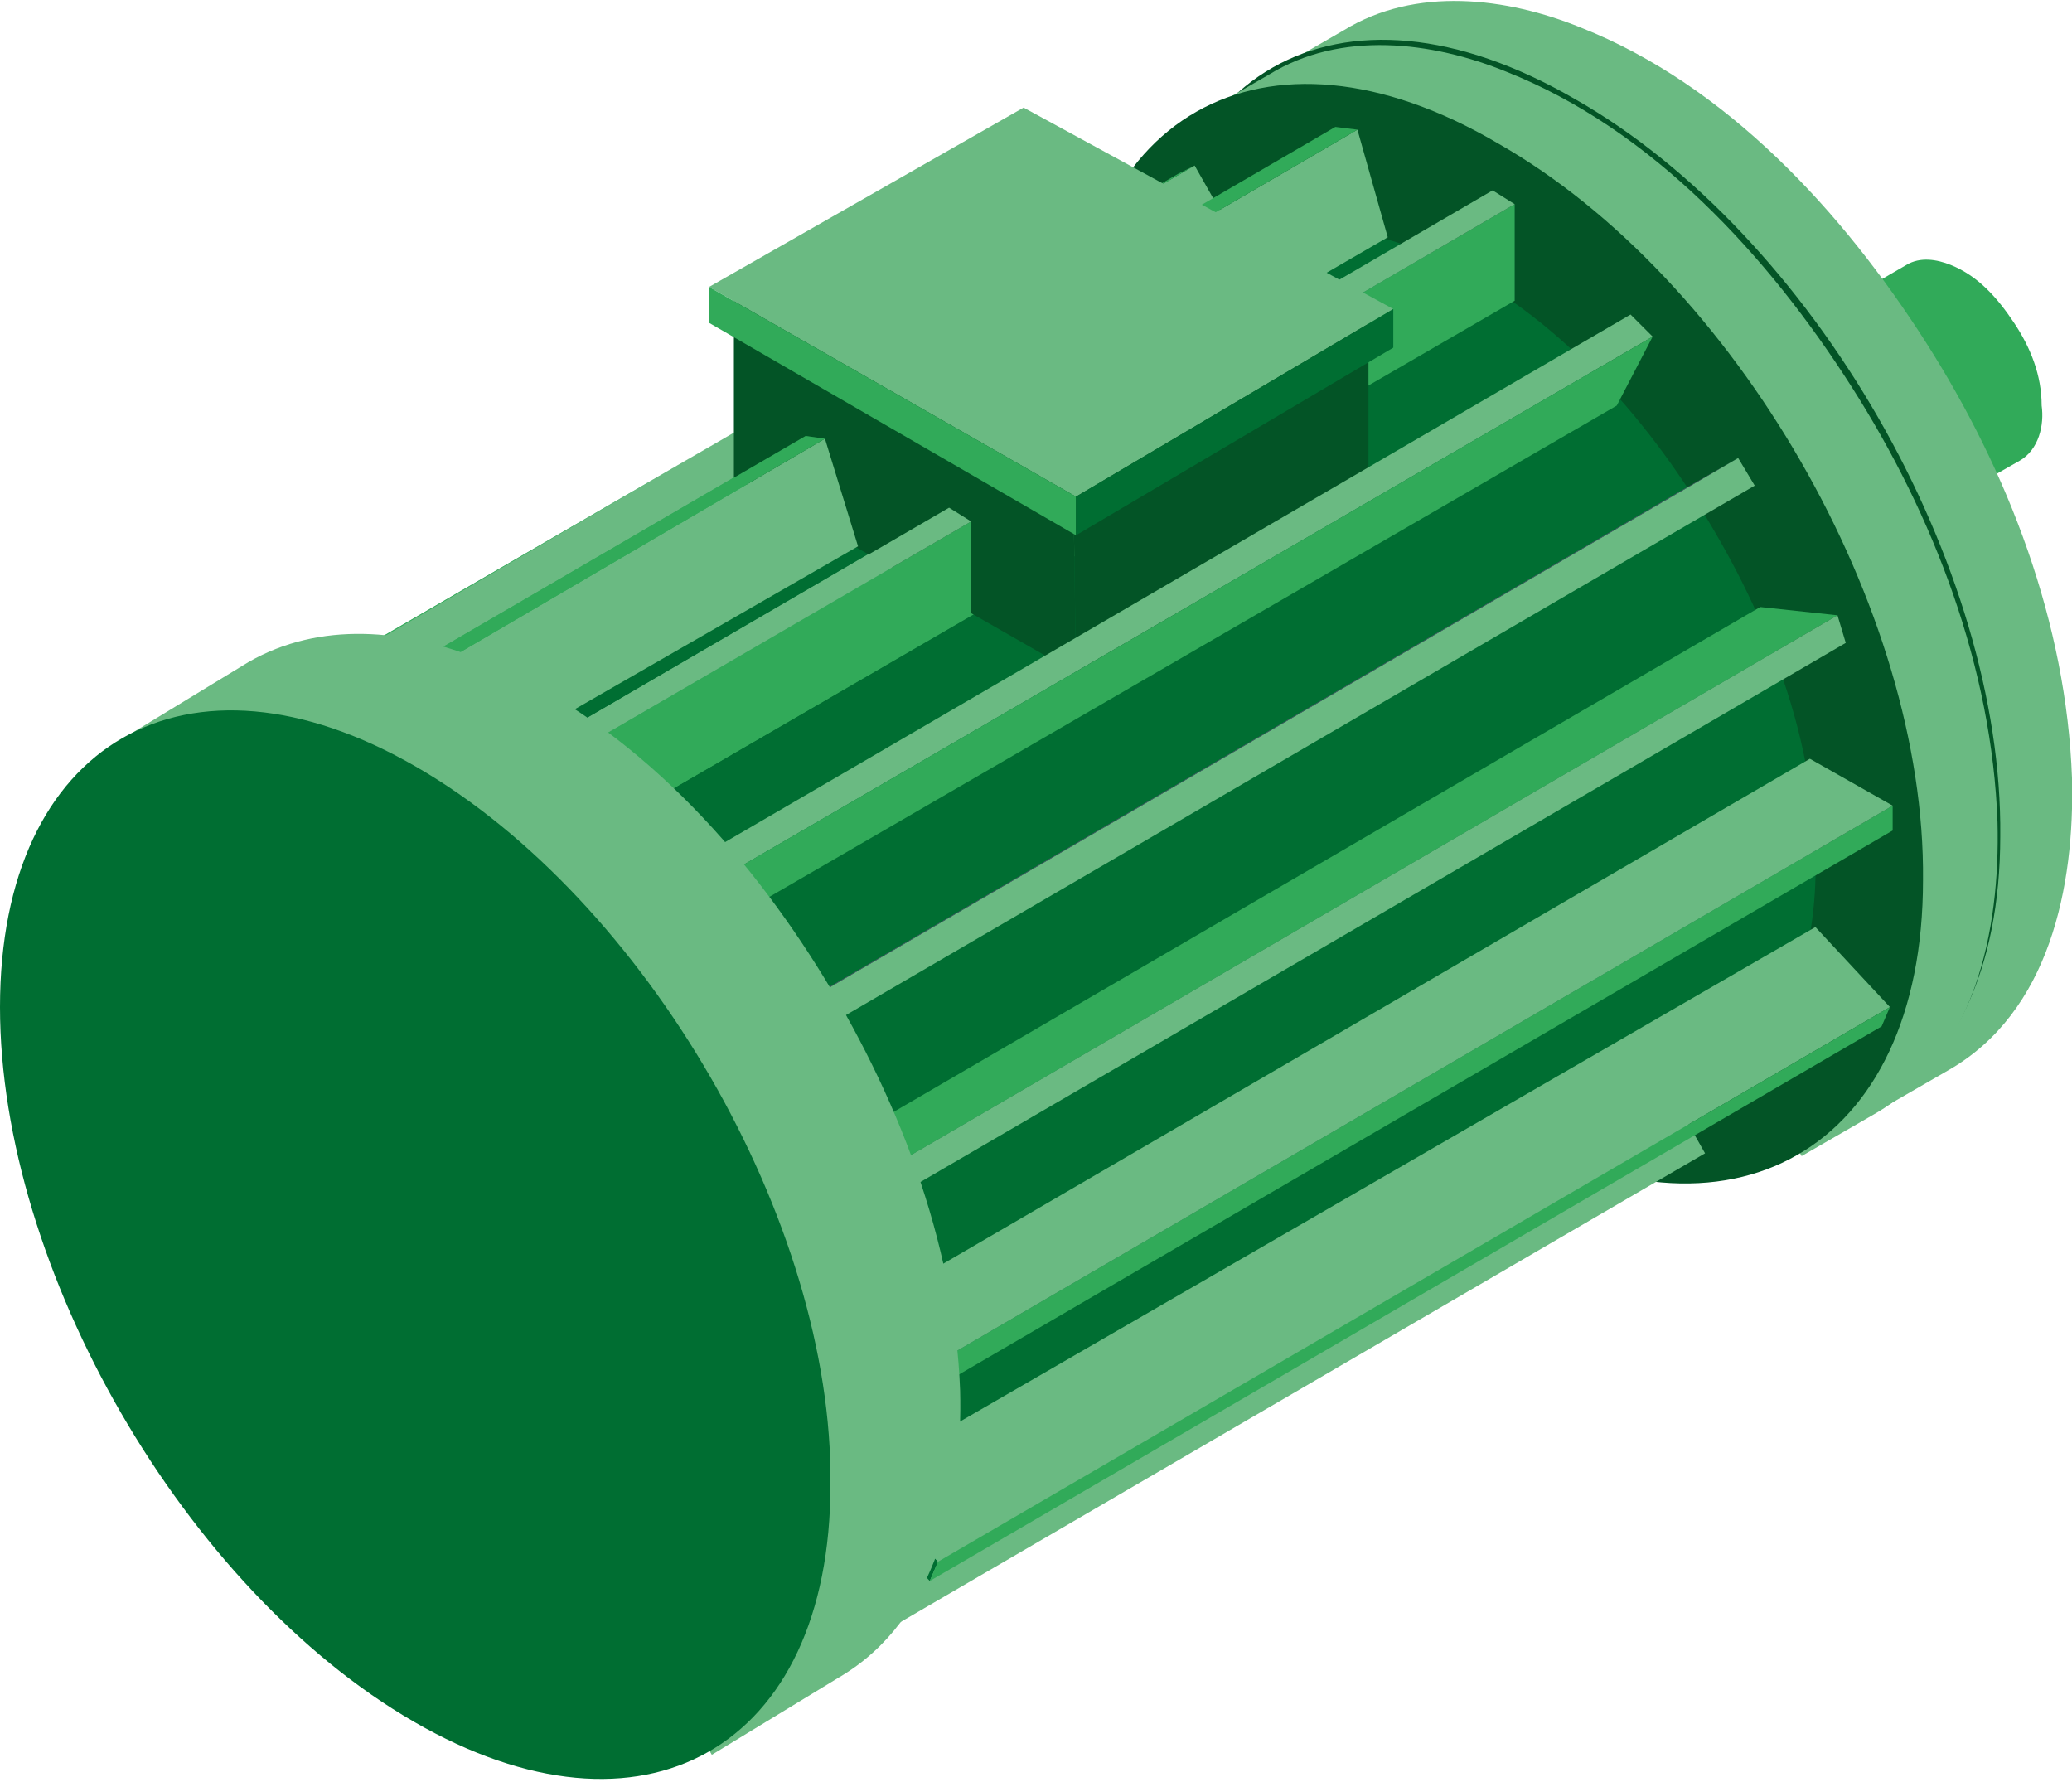 <?xml version="1.0" encoding="utf-8"?>
<!-- Generator: Adobe Illustrator 23.0.3, SVG Export Plug-In . SVG Version: 6.00 Build 0)  -->
<svg version="1.1" xmlns="http://www.w3.org/2000/svg" xmlns:xlink="http://www.w3.org/1999/xlink" x="0px" y="0px"
	 viewBox="0 0 75.1 64.6" style="enable-background:new 0 0 75.1 64.6;" xml:space="preserve">
<style type="text/css">
	.st0{enable-background:new    ;}
	.st1{fill:#CDCCCC;}
	.st2{fill:#D9D9D9;}
	.st3{fill:#636363;}
	.st4{fill:#868686;}
	.st5{fill:#50566D;}
	.st6{fill:#31AA59;}
	.st7{fill:#6ABA82;}
	.st8{fill:#035426;}
	.st9{fill:#006E32;}
	.st10{fill:#BD1622;}
	.st11{fill:#CC5261;}
	.st12{fill:#5B1016;}
	.st13{fill:#751518;}
	.st14{fill:#9FABD8;}
	.st15{fill:#BFC9E8;}
	.st16{fill:#264B8C;}
	.st17{fill:#3458A3;}
</style>
<g id="Capa_2">
</g>
<g id="Capa_1">
	<g>
		<g class="st0">
			<path class="st6" d="M65.1,21.3l8.1-4.6c0.7-0.4,0.9-1.3,0.8-2c0-1.1-0.4-2.1-1-3c-0.6-0.9-1.3-1.7-2.3-2.1
				c-0.5-0.2-1.1-0.3-1.6,0L61,14.3L65.1,21.3z"/>
			<g>
				<path class="st7" d="M63.1,14.5c1.6,0.9,2.9,3.2,2.9,5c0,1.8-1.3,2.6-2.9,1.7c-1.6-0.9-2.9-3.2-2.9-5
					C60.2,14.3,61.5,13.6,63.1,14.5z"/>
			</g>
		</g>
		<g class="st0">
			<path class="st7" d="M68,40.3l2.6-1.5c3.7-2.1,4.6-6.7,4.5-10.6c-0.2-5.6-2.3-11.1-5.3-15.8c-3-4.7-7.2-9.3-12.5-11.4
				c-2.7-1.1-6-1.5-8.6,0.1l-2.6,1.5L68,40.3z"/>
			<g>
				<path class="st8" d="M57.1,3.6c8.6,4.9,15.5,16.9,15.4,26.7c0,9.8-7,13.8-15.5,8.9S41.5,22.3,41.6,12.4
					C41.6,2.6,48.5-1.4,57.1,3.6z"/>
			</g>
		</g>
		<g class="st0">
			<path class="st7" d="M65.3,41.9l2.6-1.5c3.7-2.1,4.6-6.7,4.5-10.6c-0.2-5.6-2.3-11.1-5.3-15.8c-3-4.7-7.2-9.3-12.5-11.4
				c-2.7-1.1-6-1.5-8.6,0.1l-2.6,1.5L65.3,41.9z"/>
			<g>
				<path class="st8" d="M54.3,5.2c8.6,4.9,15.5,16.9,15.4,26.7c0,9.8-7,13.8-15.5,8.9S38.8,23.9,38.8,14
					C38.8,4.2,45.8,0.2,54.3,5.2z"/>
			</g>
		</g>
		<g class="st0">
			<path class="st9" d="M27.4,59.1l34.8-19.7c2.9-1.7,3.7-5.4,3.6-8.5c-0.1-4.5-1.9-8.9-4.3-12.7c-2.4-3.8-5.8-7.4-10-9.1
				c-2.2-0.9-4.8-1.2-6.9,0.1L9.8,28.8L27.4,59.1z"/>
			<g>
				<path class="st7" d="M18.7,29.7c6.9,4,12.4,13.6,12.4,21.4c0,7.9-5.6,11.1-12.5,7.1S6.2,44.6,6.2,36.8
					C6.2,28.9,11.8,25.7,18.7,29.7z"/>
			</g>
		</g>
		<g>
			<g class="st0">
				<g>
					<polygon class="st9" points="8.8,26 10.9,29.7 10.3,30 8.2,26.4 					"/>
				</g>
				<g>
					<polygon class="st7" points="8.8,26 43.3,6 45.4,9.7 10.9,29.7 					"/>
				</g>
				<g>
					<polygon class="st6" points="8.2,26.4 42.7,6.3 43.3,6 8.8,26 					"/>
				</g>
			</g>
			<g class="st0">
				<g>
					<polygon class="st9" points="14.7,24.8 15.8,28.6 15.1,28.5 13.9,24.7 					"/>
				</g>
				<g>
					<polygon class="st7" points="14.7,24.8 49.2,4.7 50.3,8.6 15.8,28.6 					"/>
				</g>
				<g>
					<polygon class="st6" points="13.9,24.7 48.4,4.6 49.2,4.7 14.7,24.8 					"/>
				</g>
			</g>
			<g class="st0">
				<g>
					<polygon class="st9" points="20.4,27.5 20.4,30.9 19.6,30.5 19.6,27 					"/>
				</g>
				<g>
					<polygon class="st6" points="20.4,27.5 54.9,7.4 54.9,10.9 20.4,30.9 					"/>
				</g>
				<g>
					<polygon class="st7" points="19.6,27 54.1,6.9 54.9,7.4 20.4,27.5 					"/>
				</g>
			</g>
			<g>
				<polygon class="st6" points="49.6,11.2 37.2,4.4 26.6,10.4 38.9,20.2 49.6,11.2 				"/>
				<polygon class="st8" points="39,24.4 38.9,17.5 26.6,10.4 26.6,17.3 				"/>
				<polygon class="st8" points="39,24.4 49.6,18.1 49.6,11.2 38.9,17.5 				"/>
				<g>
					<polygon class="st7" points="50.5,11.2 37.1,3.9 25.7,10.4 39,18 50.5,11.2 					"/>
					<g>
						<polygon class="st6" points="39,19.4 39,18 25.7,10.4 25.7,11.7 						"/>
						<polygon class="st9" points="39,19.4 50.5,12.6 50.5,11.2 39,18 						"/>
					</g>
				</g>
			</g>
			<g class="st0">
				<g>
					<polygon class="st9" points="14.7,24.8 15.8,28.6 15.1,28.5 13.9,24.7 					"/>
				</g>
				<g>
					<polygon class="st7" points="14.7,24.8 29.9,15.9 31.1,19.8 15.8,28.6 					"/>
				</g>
				<g>
					<polygon class="st6" points="13.9,24.7 29.2,15.8 29.9,15.9 14.7,24.8 					"/>
				</g>
			</g>
			<g class="st0">
				<g>
					<polygon class="st9" points="20.4,27.5 20.4,30.9 19.6,30.5 19.6,27 					"/>
				</g>
				<g>
					<polygon class="st6" points="20.4,27.5 35.2,18.9 35.2,22.3 20.4,30.9 					"/>
				</g>
				<g>
					<polygon class="st7" points="19.6,27 34.4,18.4 35.2,18.9 20.4,27.5 					"/>
				</g>
			</g>
			<g class="st0">
				<g>
					<polygon class="st9" points="24.6,31.5 25.3,32.3 24.1,34.7 23.4,33.9 					"/>
				</g>
				<g>
					<polygon class="st7" points="24.6,31.5 59.1,11.4 59.9,12.2 25.3,32.3 					"/>
				</g>
				<g>
					<polygon class="st6" points="25.3,32.3 59.9,12.2 58.6,14.7 24.1,34.7 					"/>
				</g>
			</g>
			<g class="st0">
				<g>
					<polygon class="st9" points="25.2,58.2 27.3,61.9 26.7,62.2 24.6,58.5 					"/>
				</g>
				<g>
					<polygon class="st7" points="25.2,58.2 59.7,38.1 61.8,41.8 27.3,61.9 					"/>
				</g>
				<g>
					<polygon class="st5" points="24.6,58.5 59.1,38.4 59.7,38.1 25.2,58.2 					"/>
				</g>
			</g>
			<g class="st0">
				<g>
					<polygon class="st9" points="31.2,53.6 34,56.6 33.7,57.3 30.9,54.3 					"/>
				</g>
				<g>
					<polygon class="st7" points="31.2,53.6 65.8,33.6 68.5,36.5 34,56.6 					"/>
				</g>
				<g>
					<polygon class="st6" points="34,56.6 68.5,36.5 68.2,37.2 33.7,57.3 					"/>
				</g>
			</g>
			<g>
				<g>
					<polygon class="st9" points="34.1,49.3 34.1,50.2 31.1,48.5 31.1,47.6 					"/>
				</g>
				<g>
					<polygon class="st6" points="34.1,49.3 68.6,29.2 68.6,30.1 34.1,50.2 					"/>
				</g>
				<g>
					<polygon class="st7" points="31.1,47.6 65.6,27.5 68.6,29.2 34.1,49.3 					"/>
				</g>
			</g>
			<g>
				<g>
					<polygon class="st6" points="29.3,42.1 63.8,22 66.6,22.3 32.1,42.4 					"/>
				</g>
				<g>
					<polygon class="st9" points="32.1,42.4 32.4,43.4 29.6,43.1 29.3,42.1 					"/>
				</g>
				<g>
					<polygon class="st7" points="32.1,42.4 66.6,22.3 66.9,23.3 32.4,43.4 					"/>
				</g>
			</g>
			<g>
				<polygon class="st9" points="28.5,36.7 29.1,37.7 26.9,38.9 26.4,37.9 				"/>
			</g>
			<g>
				<polygon class="st7" points="28.5,36.7 63,16.6 63.6,17.6 29.1,37.7 				"/>
			</g>
			<g>
				<polygon class="st5" points="26.4,37.9 60.9,17.8 63,16.6 28.5,36.7 				"/>
			</g>
		</g>
		<g class="st0">
			<path class="st7" d="M25.8,63.6l4.6-2.8c3.6-2.1,4.5-6.6,4.4-10.4C34.6,45,32.5,39.6,29.6,35c-2.9-4.6-7-9-12.2-11.1
				c-2.7-1.1-5.8-1.4-8.4,0.1l-4.6,2.8L25.8,63.6z"/>
			<g>
				<path class="st9" d="M15.1,27.8c8.3,4.8,15.1,16.5,15,26c0,9.6-6.8,13.4-15.1,8.6S0,46,0,36.5C0,26.9,6.8,23,15.1,27.8z"/>
			</g>
		</g>
	</g>
</g>
</svg>

